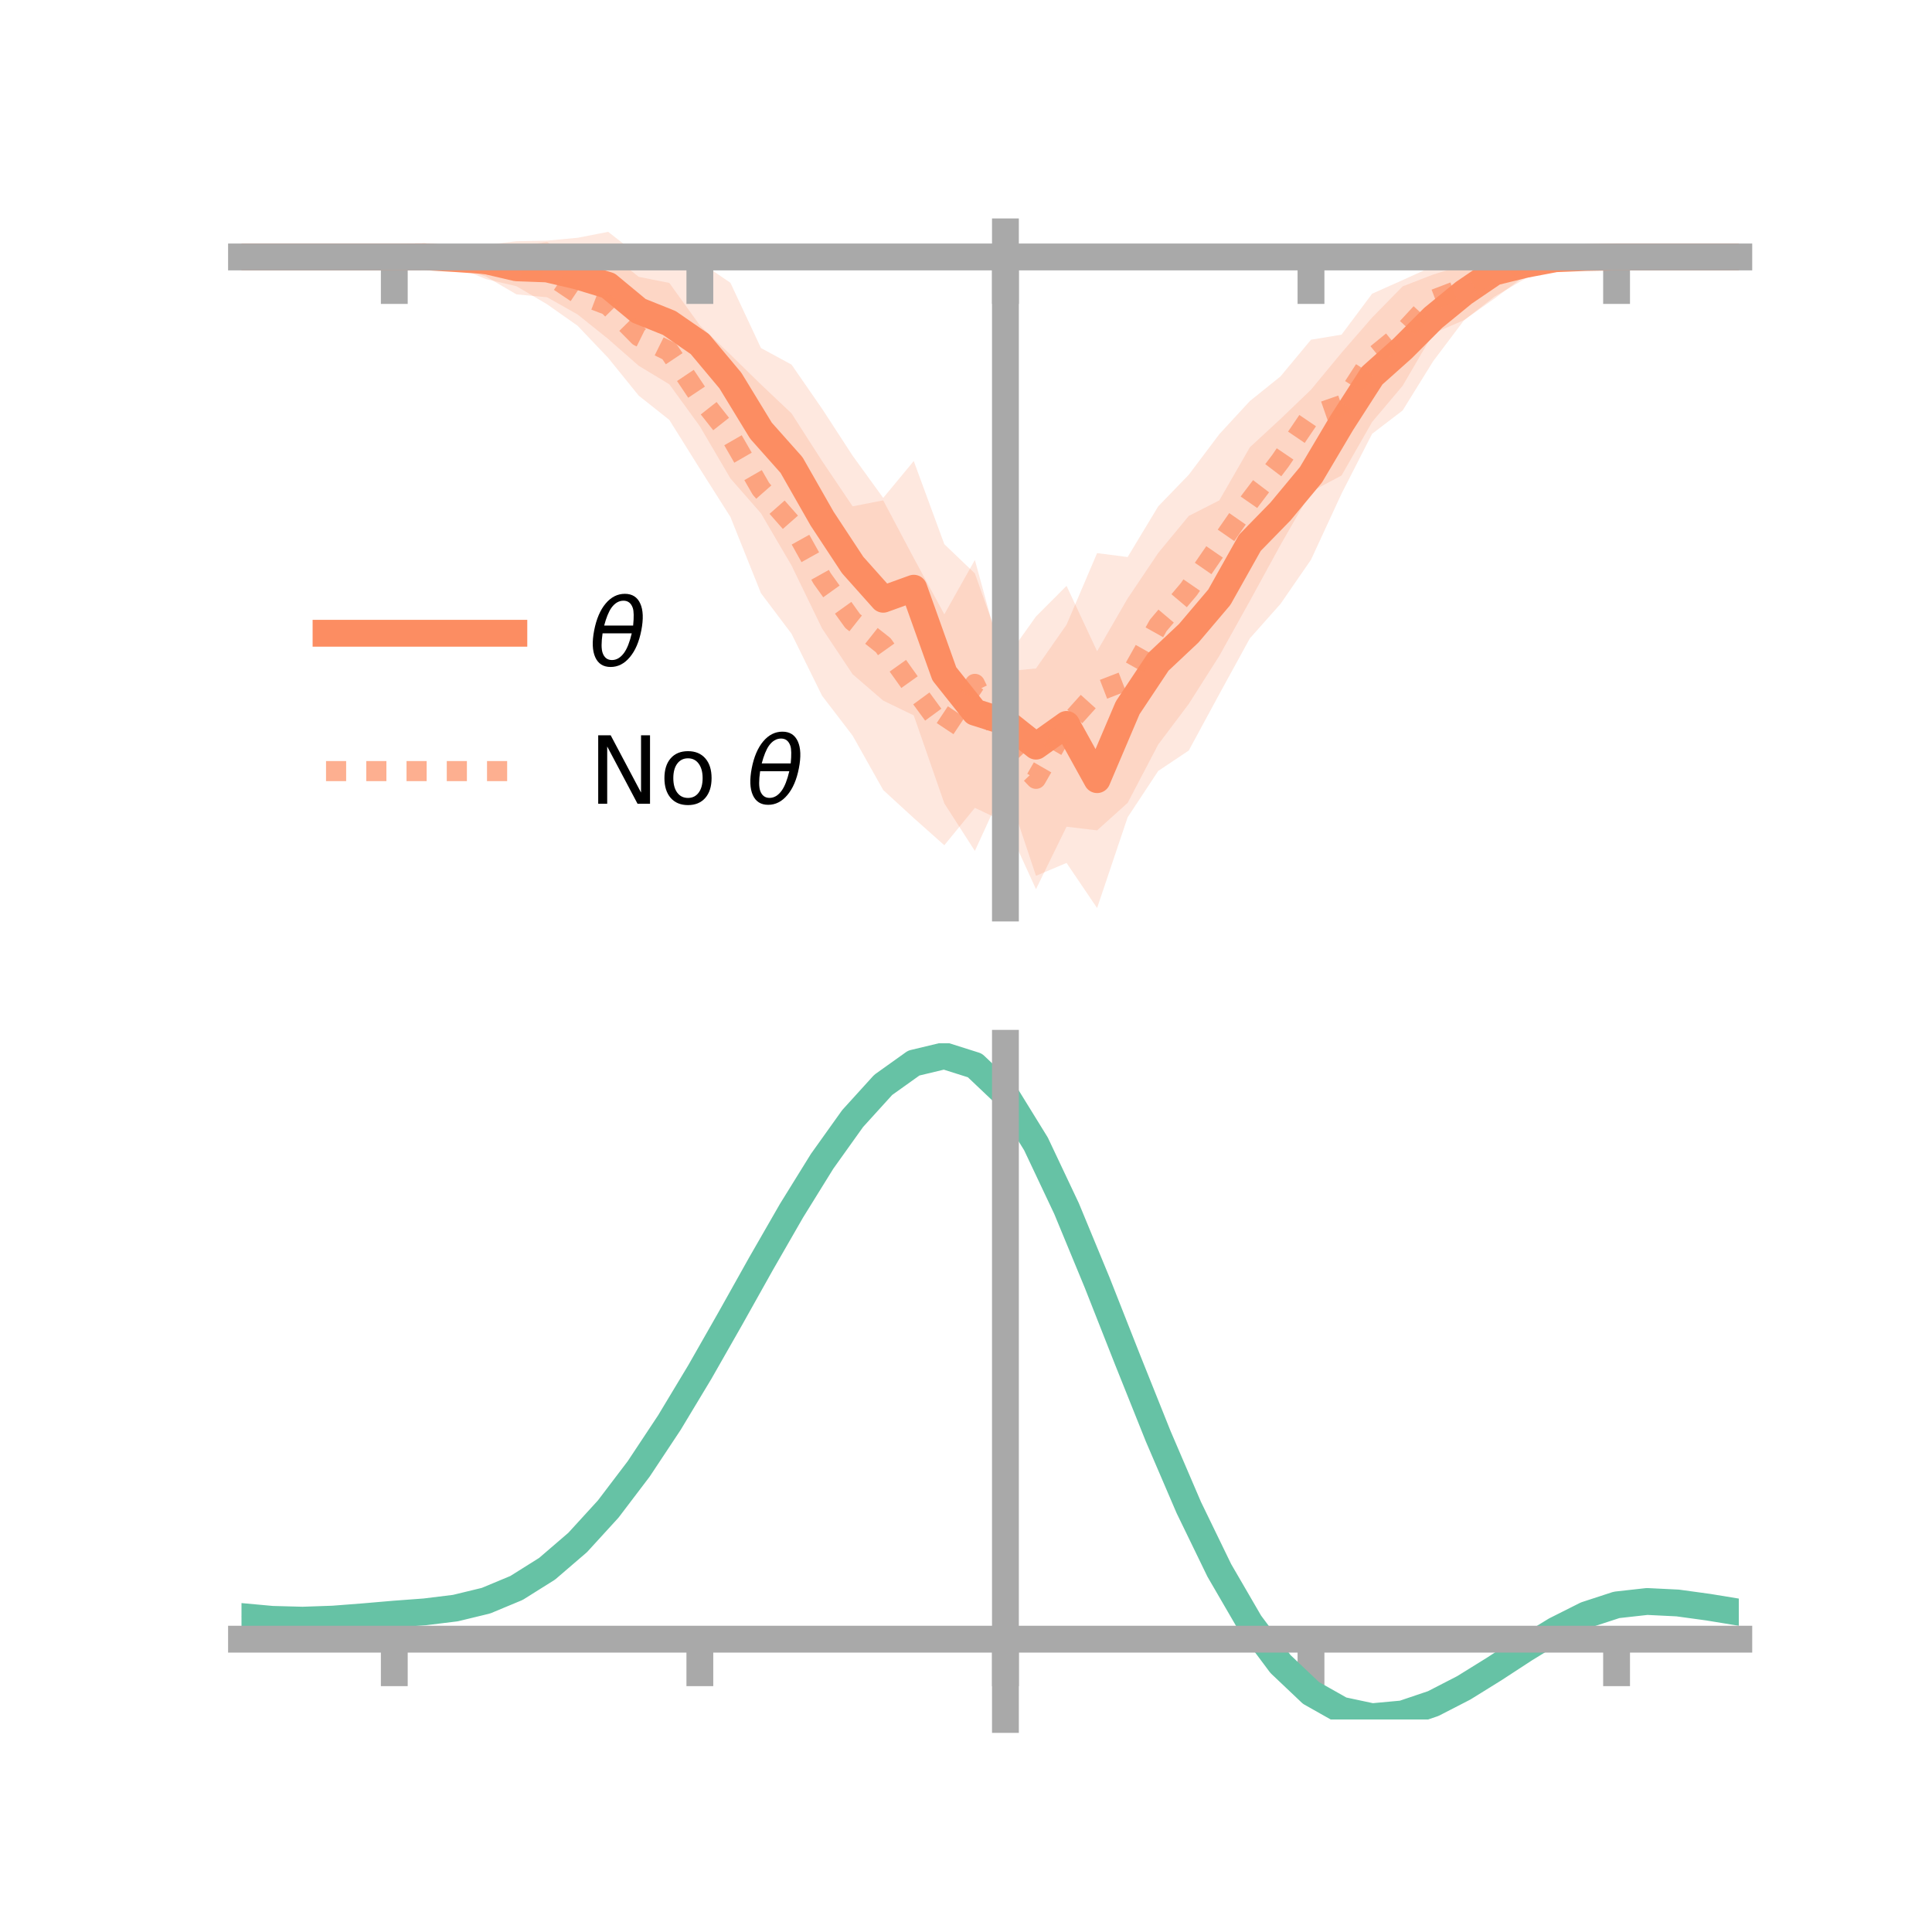 <?xml version="1.0" encoding="utf-8" standalone="no"?>
<!DOCTYPE svg PUBLIC "-//W3C//DTD SVG 1.1//EN"
  "http://www.w3.org/Graphics/SVG/1.1/DTD/svg11.dtd">
<!-- Created with matplotlib (https://matplotlib.org/) -->
<svg height="144pt" version="1.1" viewBox="0 0 144 144" width="144pt" xmlns="http://www.w3.org/2000/svg" xmlns:xlink="http://www.w3.org/1999/xlink">
 <defs>
  <style type="text/css">*{stroke-linecap:butt;stroke-linejoin:round;}</style>
 </defs>
 <g id="figure_1">
  <g id="patch_1">
   <path d="M 0 144 
L 144 144 
L 144 0 
L 0 0 
z
" style="fill:none;"/>
  </g>
  <g id="axes_1">
   <g id="patch_2">
    <path d="M 18 67.68 
L 129.6 67.68 
L 129.6 17.28 
L 18 17.28 
z
" style="fill:none;"/>
   </g>
   <g id="PolyCollection_1">
    <path clip-path="url(#pc69f1bcd8d)" d="M 18 19.153 
L 18 19.153 
L 20.278 19.153 
L 22.555 19.153 
L 24.833 19.153 
L 27.11 19.153 
L 29.388 19.153 
L 31.665 19.046 
L 33.943 18.674 
L 36.22 18.251 
L 38.498 17.98 
L 40.776 17.936 
L 43.053 17.722 
L 45.331 17.28 
L 47.608 19.054 
L 49.886 19.503 
L 52.163 19.519 
L 54.441 21.078 
L 56.718 25.94 
L 58.996 27.176 
L 61.273 30.466 
L 63.551 33.968 
L 65.829 37.112 
L 68.106 34.362 
L 70.384 40.561 
L 72.661 42.74 
L 74.939 49.149 
L 77.216 45.948 
L 79.494 43.667 
L 81.771 48.54 
L 84.049 44.602 
L 86.327 41.215 
L 88.604 38.455 
L 90.882 37.293 
L 93.159 33.337 
L 95.437 31.231 
L 97.714 29.046 
L 99.992 26.29 
L 102.269 23.669 
L 104.547 21.344 
L 106.824 20.461 
L 109.102 19.756 
L 111.38 18.437 
L 113.657 18.651 
L 115.935 18.654 
L 118.212 19.018 
L 120.49 19.152 
L 122.767 19.153 
L 125.045 19.153 
L 127.322 19.153 
L 129.6 19.153 
L 129.6 19.153 
L 129.6 19.153 
L 127.322 19.153 
L 125.045 19.153 
L 122.767 19.153 
L 120.49 19.154 
L 118.212 19.37 
L 115.935 19.915 
L 113.657 20.782 
L 111.38 22.115 
L 109.102 23.893 
L 106.824 26.918 
L 104.547 30.591 
L 102.269 32.334 
L 99.992 36.792 
L 97.714 41.72 
L 95.437 45.017 
L 93.159 47.577 
L 90.882 51.731 
L 88.604 55.939 
L 86.327 57.463 
L 84.049 60.914 
L 81.771 67.68 
L 79.494 64.318 
L 77.216 65.277 
L 74.939 58.461 
L 72.661 63.424 
L 70.384 59.879 
L 68.106 53.322 
L 65.829 52.219 
L 63.551 50.256 
L 61.273 46.841 
L 58.996 42.146 
L 56.718 38.26 
L 54.441 35.657 
L 52.163 31.774 
L 49.886 28.642 
L 47.608 27.264 
L 45.331 25.267 
L 43.053 23.439 
L 40.776 22.154 
L 38.498 21.944 
L 36.22 20.61 
L 33.943 19.873 
L 31.665 19.228 
L 29.388 19.153 
L 27.11 19.153 
L 24.833 19.153 
L 22.555 19.153 
L 20.278 19.153 
L 18 19.153 
z
" style="fill:#fc8d62;fill-opacity:0.2;"/>
   </g>
   <g id="PolyCollection_2">
    <path clip-path="url(#pc69f1bcd8d)" d="M 18 19.153 
L 18 19.153 
L 20.278 19.153 
L 22.555 19.153 
L 24.833 19.153 
L 27.11 19.153 
L 29.388 19.153 
L 31.665 18.911 
L 33.943 18.666 
L 36.22 18.591 
L 38.498 18.373 
L 40.776 18.038 
L 43.053 19.497 
L 45.331 18.83 
L 47.608 20.634 
L 49.886 21.086 
L 52.163 24.252 
L 54.441 26.433 
L 56.718 28.658 
L 58.996 30.811 
L 61.273 34.361 
L 63.551 37.739 
L 65.829 37.293 
L 68.106 41.594 
L 70.384 45.786 
L 72.661 41.736 
L 74.939 50.042 
L 77.216 49.823 
L 79.494 46.561 
L 81.771 41.226 
L 84.049 41.518 
L 86.327 37.741 
L 88.604 35.385 
L 90.882 32.359 
L 93.159 29.89 
L 95.437 28.06 
L 97.714 25.321 
L 99.992 24.942 
L 102.269 21.892 
L 104.547 20.875 
L 106.824 19.84 
L 109.102 19.085 
L 111.38 18.475 
L 113.657 18.25 
L 115.935 18.698 
L 118.212 18.858 
L 120.49 19.147 
L 122.767 19.153 
L 125.045 19.153 
L 127.322 19.153 
L 129.6 19.153 
L 129.6 19.153 
L 129.6 19.153 
L 127.322 19.153 
L 125.045 19.153 
L 122.767 19.153 
L 120.49 19.161 
L 118.212 19.458 
L 115.935 19.881 
L 113.657 20.565 
L 111.38 22.26 
L 109.102 23.868 
L 106.824 24.85 
L 104.547 28.751 
L 102.269 31.452 
L 99.992 35.442 
L 97.714 36.65 
L 95.437 40.622 
L 93.159 44.787 
L 90.882 48.881 
L 88.604 52.465 
L 86.327 55.491 
L 84.049 59.841 
L 81.771 61.891 
L 79.494 61.618 
L 77.216 66.273 
L 74.939 61.292 
L 72.661 60.212 
L 70.384 63 
L 68.106 60.973 
L 65.829 58.884 
L 63.551 54.832 
L 61.273 51.858 
L 58.996 47.236 
L 56.718 44.215 
L 54.441 38.53 
L 52.163 34.937 
L 49.886 31.296 
L 47.608 29.49 
L 45.331 26.676 
L 43.053 24.282 
L 40.776 22.678 
L 38.498 21.334 
L 36.22 20.801 
L 33.943 19.861 
L 31.665 19.465 
L 29.388 19.153 
L 27.11 19.153 
L 24.833 19.153 
L 22.555 19.153 
L 20.278 19.153 
L 18 19.153 
z
" style="fill:#fc8d62;fill-opacity:0.2;"/>
   </g>
   <g id="matplotlib.axis_1">
    <g id="xtick_1">
     <g id="line2d_1">
      <defs>
       <path d="M 0 0 
L 0 3.5 
" id="m8633e30246" style="stroke:#a9a9a9;stroke-width:2;"/>
      </defs>
      <g>
       <use style="fill:#a9a9a9;stroke:#a9a9a9;stroke-width:2;" x="29.388" xlink:href="#m8633e30246" y="19.153"/>
      </g>
     </g>
    </g>
    <g id="xtick_2">
     <g id="line2d_2">
      <g>
       <use style="fill:#a9a9a9;stroke:#a9a9a9;stroke-width:2;" x="52.163" xlink:href="#m8633e30246" y="19.153"/>
      </g>
     </g>
    </g>
    <g id="xtick_3">
     <g id="line2d_3">
      <g>
       <use style="fill:#a9a9a9;stroke:#a9a9a9;stroke-width:2;" x="74.939" xlink:href="#m8633e30246" y="19.153"/>
      </g>
     </g>
    </g>
    <g id="xtick_4">
     <g id="line2d_4">
      <g>
       <use style="fill:#a9a9a9;stroke:#a9a9a9;stroke-width:2;" x="97.714" xlink:href="#m8633e30246" y="19.153"/>
      </g>
     </g>
    </g>
    <g id="xtick_5">
     <g id="line2d_5">
      <g>
       <use style="fill:#a9a9a9;stroke:#a9a9a9;stroke-width:2;" x="120.49" xlink:href="#m8633e30246" y="19.153"/>
      </g>
     </g>
    </g>
   </g>
   <g id="matplotlib.axis_2"/>
   <g id="line2d_6">
    <path clip-path="url(#pc69f1bcd8d)" d="M 18 19.153 
L 20.278 19.153 
L 22.555 19.153 
L 24.833 19.153 
L 27.11 19.153 
L 29.388 19.153 
L 31.665 19.137 
L 33.943 19.274 
L 36.22 19.43 
L 38.498 19.962 
L 40.776 20.045 
L 43.053 20.58 
L 45.331 21.273 
L 47.608 23.159 
L 49.886 24.073 
L 52.163 25.646 
L 54.441 28.368 
L 56.718 32.1 
L 58.996 34.661 
L 61.273 38.654 
L 63.551 42.112 
L 65.829 44.665 
L 68.106 43.842 
L 70.384 50.22 
L 72.661 53.082 
L 74.939 53.805 
L 77.216 55.613 
L 79.494 53.993 
L 81.771 58.11 
L 84.049 52.758 
L 86.327 49.339 
L 88.604 47.197 
L 90.882 44.512 
L 93.159 40.457 
L 95.437 38.124 
L 97.714 35.383 
L 99.992 31.541 
L 102.269 28.001 
L 104.547 25.967 
L 106.824 23.689 
L 109.102 21.825 
L 111.38 20.276 
L 113.657 19.716 
L 115.935 19.284 
L 118.212 19.194 
L 120.49 19.153 
L 122.767 19.153 
L 125.045 19.153 
L 127.322 19.153 
L 129.6 19.153 
" style="fill:none;stroke:#fc8d62;stroke-linecap:square;stroke-width:2;"/>
   </g>
   <g id="line2d_7">
    <path clip-path="url(#pc69f1bcd8d)" d="M 18 19.153 
L 20.278 19.153 
L 22.555 19.153 
L 24.833 19.153 
L 27.11 19.153 
L 29.388 19.153 
L 31.665 19.188 
L 33.943 19.264 
L 36.22 19.696 
L 38.498 19.853 
L 40.776 20.358 
L 43.053 21.889 
L 45.331 22.753 
L 47.608 25.062 
L 49.886 26.191 
L 52.163 29.594 
L 54.441 32.482 
L 56.718 36.436 
L 58.996 39.023 
L 61.273 43.11 
L 63.551 46.285 
L 65.829 48.089 
L 68.106 51.284 
L 70.384 54.393 
L 72.661 50.974 
L 74.939 55.667 
L 77.216 58.048 
L 79.494 54.089 
L 81.771 51.559 
L 84.049 50.68 
L 86.327 46.616 
L 88.604 43.925 
L 90.882 40.62 
L 93.159 37.339 
L 95.437 34.341 
L 97.714 30.986 
L 99.992 30.192 
L 102.269 26.672 
L 104.547 24.813 
L 106.824 22.345 
L 109.102 21.477 
L 111.38 20.367 
L 113.657 19.408 
L 115.935 19.29 
L 118.212 19.158 
L 120.49 19.154 
L 122.767 19.153 
L 125.045 19.153 
L 127.322 19.153 
L 129.6 19.153 
" style="fill:none;stroke:#fc8d62;stroke-dasharray:1.5,1.5;stroke-dashoffset:0;stroke-opacity:0.7;stroke-width:1.5;"/>
   </g>
   <g id="patch_3">
    <path d="M 74.939 67.68 
L 74.939 17.28 
" style="fill:none;stroke:#a9a9a9;stroke-linecap:square;stroke-linejoin:miter;stroke-width:2;"/>
   </g>
   <g id="patch_4">
    <path d="M 129.6 67.68 
L 129.6 17.28 
" style="fill:none;"/>
   </g>
   <g id="patch_5">
    <path d="M 18 19.153 
L 129.6 19.153 
" style="fill:none;stroke:#a9a9a9;stroke-linecap:square;stroke-linejoin:miter;stroke-width:2;"/>
   </g>
   <g id="patch_6">
    <path d="M 18 17.28 
L 129.6 17.28 
" style="fill:none;"/>
   </g>
   <g id="legend_1">
    <g id="line2d_8">
     <path d="M 24.3 47.2 
L 38.3 47.2 
" style="fill:none;stroke:#fc8d62;stroke-linecap:square;stroke-width:2;"/>
    </g>
    <g id="line2d_9"/>
    <g id="text_1">
     <!-- $\theta$ -->
     <g transform="translate(43.9 49.65)scale(0.07 -0.07)">
      <defs>
       <path d="M 45.516 34.672 
L 14.453 34.672 
Q 12.359 20.062 14.5 13.875 
Q 17.188 6.25 24.469 6.25 
Q 31.781 6.25 37.359 13.922 
Q 42.234 20.656 45.516 34.672 
z
M 47.016 42.969 
Q 48.344 56.844 46.625 61.719 
Q 43.953 69.438 36.766 69.438 
Q 29.297 69.438 23.828 61.812 
Q 19.531 55.672 16.156 42.969 
z
M 38.188 76.766 
Q 49.906 76.766 54.594 66.406 
Q 59.281 56.109 55.719 37.844 
Q 52.203 19.625 43.453 9.281 
Q 34.766 -1.125 23.047 -1.125 
Q 11.281 -1.125 6.641 9.281 
Q 2 19.625 5.516 37.844 
Q 9.078 56.109 17.719 66.406 
Q 26.422 76.766 38.188 76.766 
z
" id="DejaVuSans-Oblique-952"/>
      </defs>
      <use transform="translate(0 0.234)" xlink:href="#DejaVuSans-Oblique-952"/>
     </g>
    </g>
    <g id="line2d_10">
     <path d="M 24.3 57.474 
L 38.3 57.474 
" style="fill:none;stroke:#fc8d62;stroke-dasharray:1.5,1.5;stroke-dashoffset:0;stroke-opacity:0.7;stroke-width:1.5;"/>
    </g>
    <g id="line2d_11"/>
    <g id="text_2">
     <!-- No $\theta$ -->
     <g transform="translate(43.9 59.924)scale(0.07 -0.07)">
      <defs>
       <path d="M 9.812 72.906 
L 23.094 72.906 
L 55.422 11.922 
L 55.422 72.906 
L 64.984 72.906 
L 64.984 0 
L 51.703 0 
L 19.391 60.984 
L 19.391 0 
L 9.812 0 
z
" id="DejaVuSans-78"/>
       <path d="M 30.609 48.391 
Q 23.391 48.391 19.188 42.75 
Q 14.984 37.109 14.984 27.297 
Q 14.984 17.484 19.156 11.844 
Q 23.344 6.203 30.609 6.203 
Q 37.797 6.203 41.984 11.859 
Q 46.188 17.531 46.188 27.297 
Q 46.188 37.016 41.984 42.703 
Q 37.797 48.391 30.609 48.391 
z
M 30.609 56 
Q 42.328 56 49.016 48.375 
Q 55.719 40.766 55.719 27.297 
Q 55.719 13.875 49.016 6.219 
Q 42.328 -1.422 30.609 -1.422 
Q 18.844 -1.422 12.172 6.219 
Q 5.516 13.875 5.516 27.297 
Q 5.516 40.766 12.172 48.375 
Q 18.844 56 30.609 56 
z
" id="DejaVuSans-111"/>
       <path id="DejaVuSans-32"/>
      </defs>
      <use transform="translate(0 0.234)" xlink:href="#DejaVuSans-78"/>
      <use transform="translate(74.805 0.234)" xlink:href="#DejaVuSans-111"/>
      <use transform="translate(135.986 0.234)" xlink:href="#DejaVuSans-32"/>
      <use transform="translate(167.773 0.234)" xlink:href="#DejaVuSans-Oblique-952"/>
     </g>
    </g>
   </g>
  </g>
  <g id="axes_2">
   <g id="patch_7">
    <path d="M 18 128.16 
L 129.6 128.16 
L 129.6 77.76 
L 18 77.76 
z
" style="fill:none;"/>
   </g>
   <g id="PolyCollection_3">
    <path clip-path="url(#p38377e3191)" d="M 18 120.526 
L 18 120.449 
L 20.278 120.667 
L 22.555 120.728 
L 24.833 120.642 
L 27.11 120.457 
L 29.388 120.253 
L 31.665 120.079 
L 33.943 119.794 
L 36.22 119.237 
L 38.498 118.278 
L 40.776 116.828 
L 43.053 114.834 
L 45.331 112.287 
L 47.608 109.221 
L 49.886 105.702 
L 52.163 101.832 
L 54.441 97.741 
L 56.718 93.584 
L 58.996 89.534 
L 61.273 85.782 
L 63.551 82.526 
L 65.829 79.97 
L 68.106 78.315 
L 70.384 77.76 
L 72.661 78.494 
L 74.939 80.687 
L 77.216 84.429 
L 79.494 89.317 
L 81.771 94.903 
L 84.049 100.768 
L 86.327 106.545 
L 88.604 111.934 
L 90.882 116.702 
L 93.159 120.682 
L 95.437 123.78 
L 97.714 125.962 
L 99.992 127.258 
L 102.269 127.747 
L 104.547 127.543 
L 106.824 126.786 
L 109.102 125.631 
L 111.38 124.242 
L 113.657 122.781 
L 115.935 121.409 
L 118.212 120.278 
L 120.49 119.538 
L 122.767 119.287 
L 125.045 119.404 
L 127.322 119.726 
L 129.6 120.111 
L 129.6 120.213 
L 129.6 120.213 
L 127.322 119.853 
L 125.045 119.55 
L 122.767 119.444 
L 120.49 119.7 
L 118.212 120.449 
L 115.935 121.607 
L 113.657 123.024 
L 111.38 124.536 
L 109.102 125.972 
L 106.824 127.164 
L 104.547 127.944 
L 102.269 128.16 
L 99.992 127.68 
L 97.714 126.404 
L 95.437 124.27 
L 93.159 121.258 
L 90.882 117.4 
L 88.604 112.784 
L 86.327 107.564 
L 84.049 101.962 
L 81.771 96.27 
L 79.494 90.843 
L 77.216 86.09 
L 74.939 82.453 
L 72.661 80.327 
L 70.384 79.618 
L 68.106 80.156 
L 65.829 81.752 
L 63.551 84.213 
L 61.273 87.341 
L 58.996 90.938 
L 56.718 94.813 
L 54.441 98.786 
L 52.163 102.69 
L 49.886 106.381 
L 47.608 109.738 
L 45.331 112.666 
L 43.053 115.105 
L 40.776 117.027 
L 38.498 118.436 
L 36.22 119.375 
L 33.943 119.921 
L 31.665 120.197 
L 29.388 120.36 
L 27.11 120.55 
L 24.833 120.716 
L 22.555 120.788 
L 20.278 120.726 
L 18 120.526 
z
" style="fill:#66c2a5;fill-opacity:0.2;"/>
   </g>
   <g id="matplotlib.axis_3">
    <g id="xtick_6">
     <g id="line2d_12">
      <g>
       <use style="fill:#a9a9a9;stroke:#a9a9a9;stroke-width:2;" x="29.388" xlink:href="#m8633e30246" y="122.176"/>
      </g>
     </g>
    </g>
    <g id="xtick_7">
     <g id="line2d_13">
      <g>
       <use style="fill:#a9a9a9;stroke:#a9a9a9;stroke-width:2;" x="52.163" xlink:href="#m8633e30246" y="122.176"/>
      </g>
     </g>
    </g>
    <g id="xtick_8">
     <g id="line2d_14">
      <g>
       <use style="fill:#a9a9a9;stroke:#a9a9a9;stroke-width:2;" x="74.939" xlink:href="#m8633e30246" y="122.176"/>
      </g>
     </g>
    </g>
    <g id="xtick_9">
     <g id="line2d_15">
      <g>
       <use style="fill:#a9a9a9;stroke:#a9a9a9;stroke-width:2;" x="97.714" xlink:href="#m8633e30246" y="122.176"/>
      </g>
     </g>
    </g>
    <g id="xtick_10">
     <g id="line2d_16">
      <g>
       <use style="fill:#a9a9a9;stroke:#a9a9a9;stroke-width:2;" x="120.49" xlink:href="#m8633e30246" y="122.176"/>
      </g>
     </g>
    </g>
   </g>
   <g id="matplotlib.axis_4"/>
   <g id="line2d_17">
    <path clip-path="url(#p38377e3191)" d="M 18 120.488 
L 20.278 120.697 
L 22.555 120.758 
L 24.833 120.679 
L 27.11 120.503 
L 29.388 120.307 
L 31.665 120.138 
L 33.943 119.858 
L 36.22 119.306 
L 38.498 118.357 
L 40.776 116.927 
L 43.053 114.97 
L 45.331 112.477 
L 47.608 109.479 
L 49.886 106.042 
L 52.163 102.261 
L 54.441 98.264 
L 56.718 94.198 
L 58.996 90.236 
L 61.273 86.561 
L 63.551 83.37 
L 65.829 80.861 
L 68.106 79.235 
L 70.384 78.689 
L 72.661 79.41 
L 74.939 81.57 
L 77.216 85.26 
L 79.494 90.08 
L 81.771 95.587 
L 84.049 101.365 
L 86.327 107.054 
L 88.604 112.359 
L 90.882 117.051 
L 93.159 120.97 
L 95.437 124.025 
L 97.714 126.183 
L 99.992 127.469 
L 102.269 127.954 
L 104.547 127.744 
L 106.824 126.975 
L 109.102 125.802 
L 111.38 124.389 
L 113.657 122.903 
L 115.935 121.508 
L 118.212 120.363 
L 120.49 119.619 
L 122.767 119.365 
L 125.045 119.477 
L 127.322 119.789 
L 129.6 120.162 
" style="fill:none;stroke:#66c2a5;stroke-linecap:square;stroke-width:2;"/>
   </g>
   <g id="patch_8">
    <path d="M 74.939 128.16 
L 74.939 77.76 
" style="fill:none;stroke:#a9a9a9;stroke-linecap:square;stroke-linejoin:miter;stroke-width:2;"/>
   </g>
   <g id="patch_9">
    <path d="M 129.6 128.16 
L 129.6 77.76 
" style="fill:none;"/>
   </g>
   <g id="patch_10">
    <path d="M 18 122.176 
L 129.6 122.176 
" style="fill:none;stroke:#a9a9a9;stroke-linecap:square;stroke-linejoin:miter;stroke-width:2;"/>
   </g>
   <g id="patch_11">
    <path d="M 18 77.76 
L 129.6 77.76 
" style="fill:none;"/>
   </g>
  </g>
 </g>
 <defs>
  <clipPath id="pc69f1bcd8d">
   <rect height="50.4" width="111.6" x="18" y="17.28"/>
  </clipPath>
  <clipPath id="p38377e3191">
   <rect height="50.4" width="111.6" x="18" y="77.76"/>
  </clipPath>
 </defs>
</svg>

